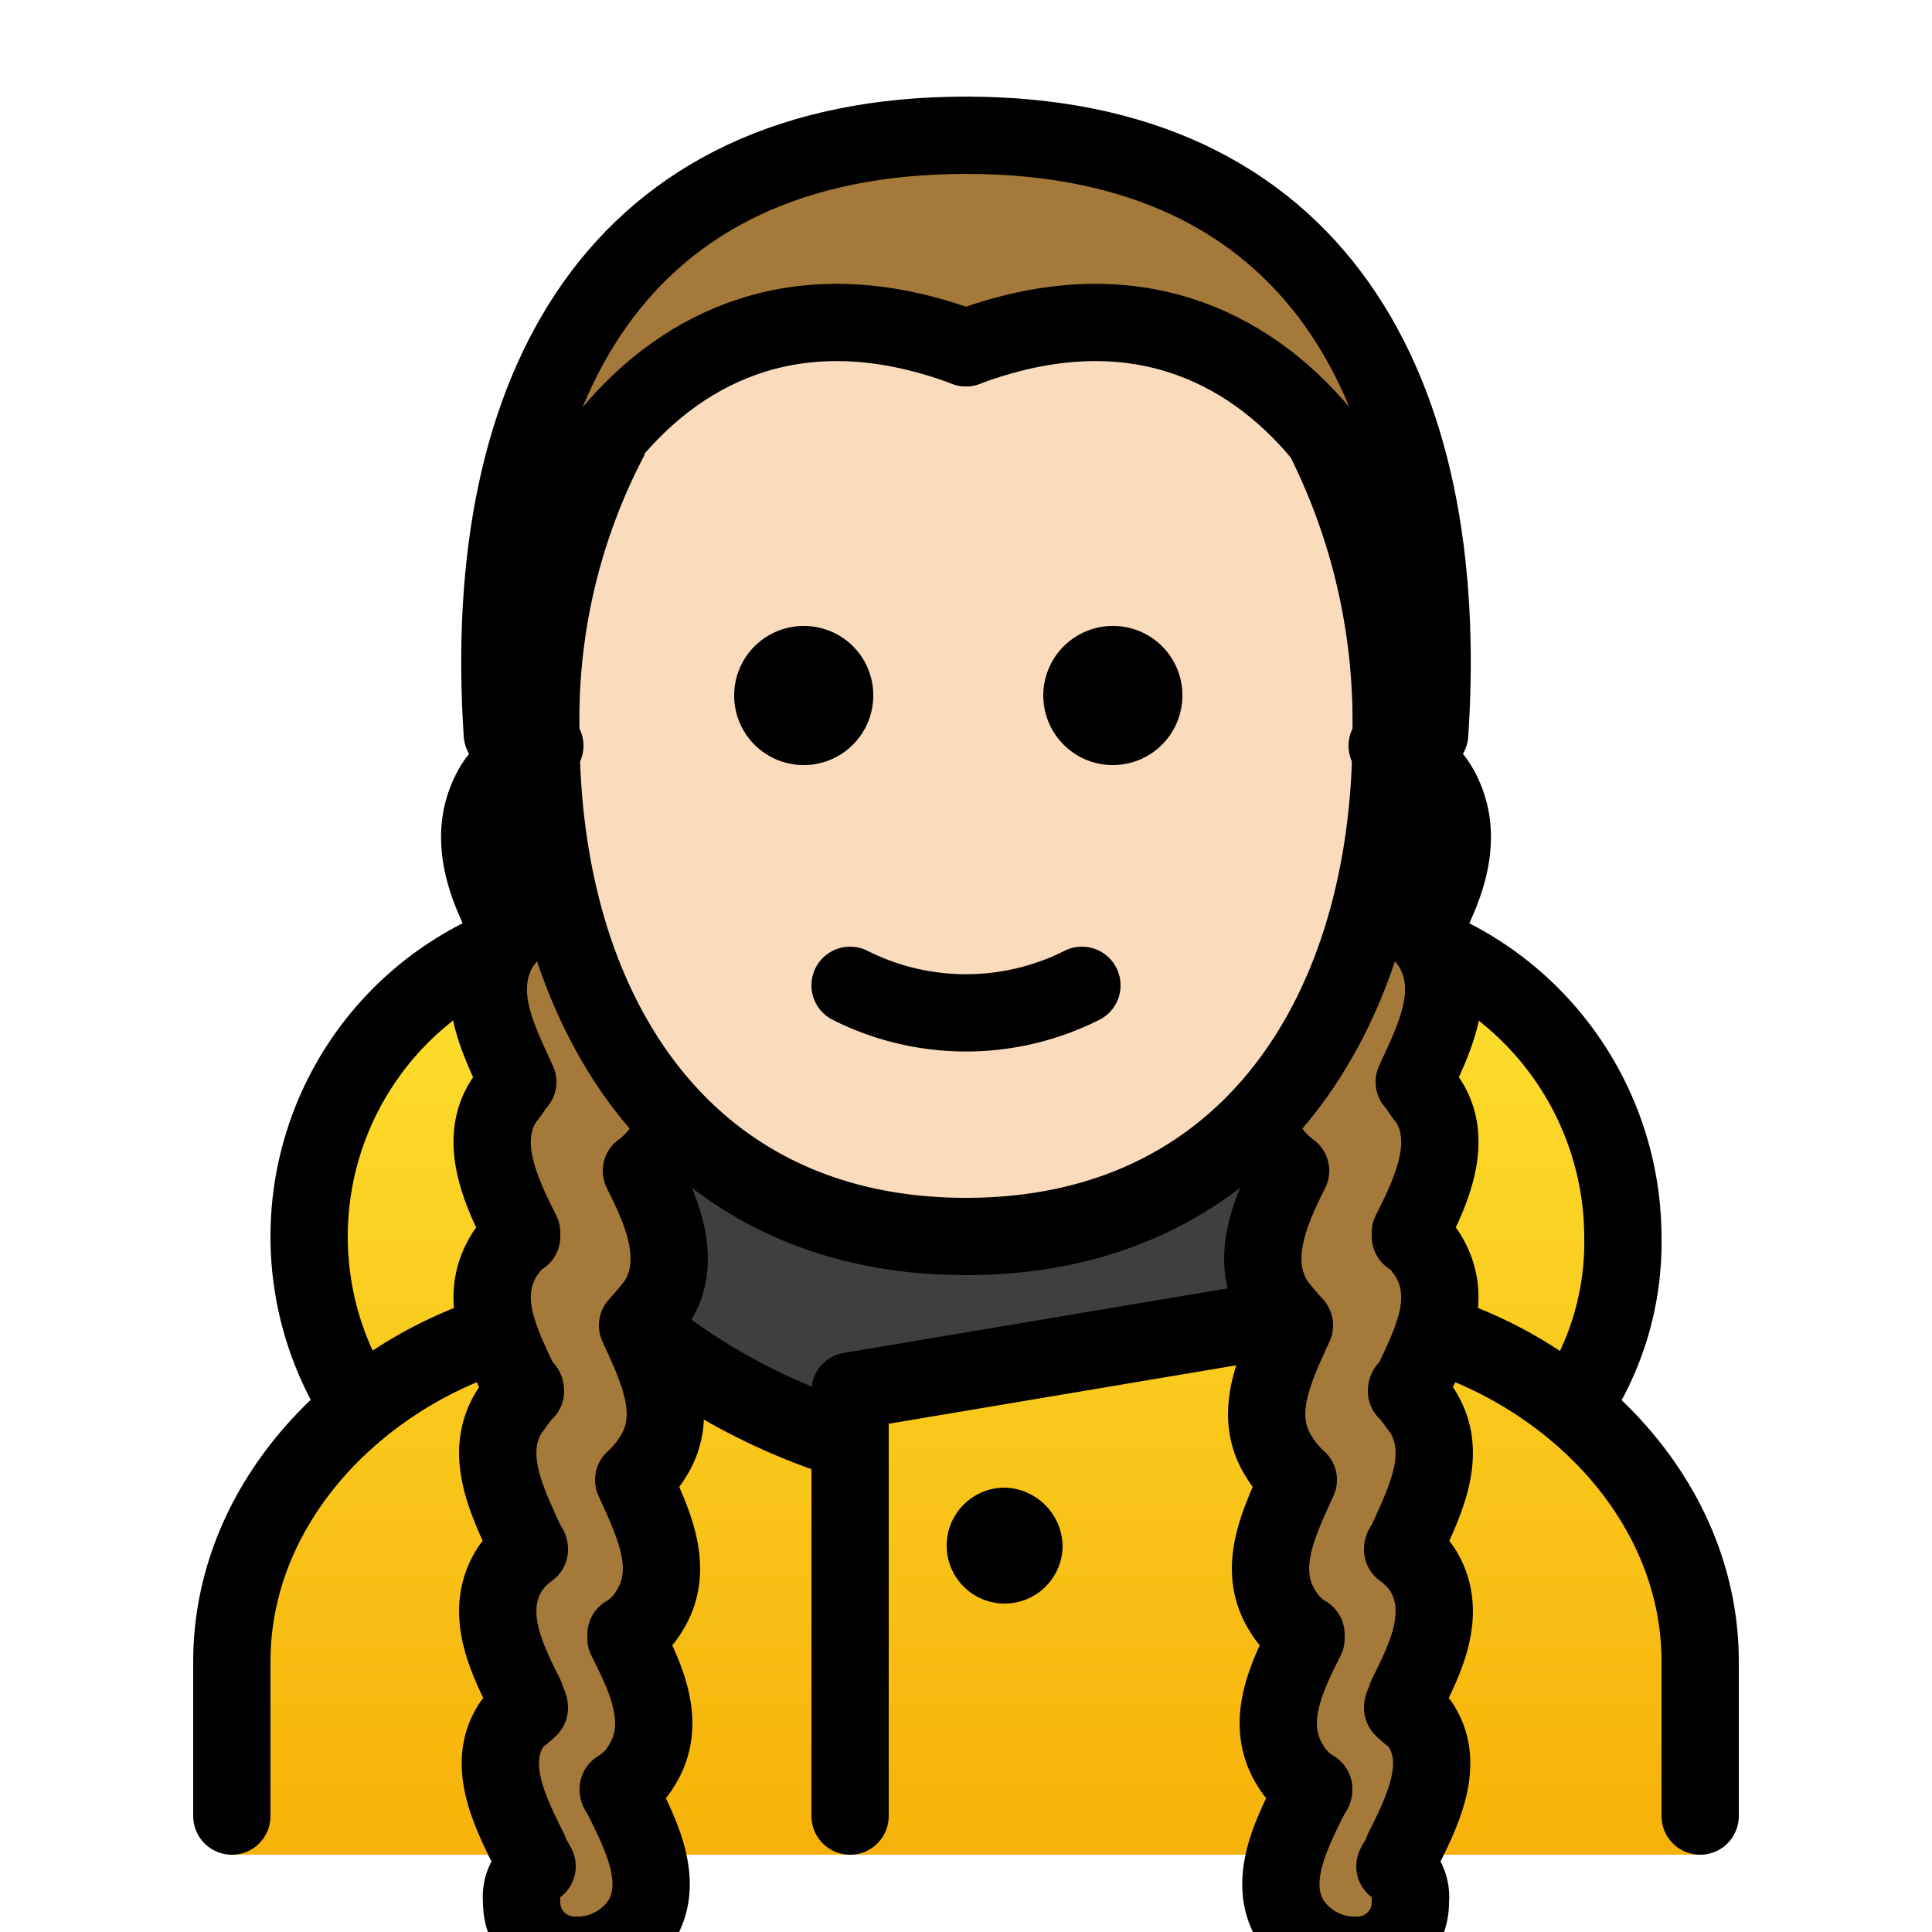<svg viewBox="11 11 50 50" xmlns="http://www.w3.org/2000/svg">
  <defs>
    <linearGradient id="yellow-gradient" x1="0%" x2="0%" y1="0%" y2="100%">
      <stop offset="0%" style="stop-color:#FDE02F;stop-opacity:1;"/>
      <stop offset="100%" style="stop-color:#F7B209;stop-opacity:1;"/>
    </linearGradient>
  </defs>
  <g id="color">
    <rect fill="#3f3f3f" height="14" width="20" x="26" y="36"/>
    <path d="M51.6,47.4A7.67,7.67,0,0,0,53,43a7.993,7.993,0,0,0-7-7.9v10c-.3,0-.7-.1-1-.1L33,47v1.3A17.954,17.954,0,0,1,27,45a3.402,3.402,0,0,0-1,.1v-10A8.07,8.07,0,0,0,19,43a7.441,7.441,0,0,0,1.4,4.4A8.637,8.637,0,0,0,17,54v5H55V54A8.799,8.799,0,0,0,51.6,47.4Z" fill="url(#yellow-gradient)"/>
    <path d="M28.4,40a1.33,1.33,0,0,1-.3.8,2.252,2.252,0,0,1-.5.5c.5,1,1.1,2.3.4,3.4a7.365,7.365,0,0,1-.5.6c.5,1.1,1.1,2.3.4,3.4a2.651,2.651,0,0,1-.5.6h0c.5,1.1,1.1,2.3.4,3.4a1.698,1.698,0,0,1-.6.6v.1c.5,1,1.1,2.2.4,3.3a1.698,1.698,0,0,1-.6.6c0,.1.1.1.1.2.5,1,1.1,2.2.5,3.2a1.966,1.966,0,0,1-1.7.9,1.367,1.367,0,0,1-1.4-1.4.975.975,0,0,1,.4-.9c-.1-.2-.2-.3-.2-.4-.5-1-1.1-2.2-.5-3.2.1-.2.3-.3.5-.5,0-.1-.1-.2-.1-.3-.5-1-1.1-2.2-.4-3.3a2.252,2.252,0,0,1,.5-.5c0-.1-.1-.1-.1-.2-.5-1.1-1.1-2.3-.4-3.4.1-.1.2-.3.4-.5a.098.098,0,0,0-.1-.1c-.5-1.1-1.2-2.3-.4-3.5.1-.1.2-.3.4-.4v-.1c-.5-1-1.2-2.4-.4-3.5.1-.1.2-.3.3-.4-.5-1.1-1.2-2.4-.4-3.6.1-.1.1-.2.2-.3-.6-1.1-1.2-2.5-.4-3.8L23.5,30C22.9,21,27,14.5,36,14.5S49.1,21,48.5,30l-.2,1.1c.8,1.3.2,2.7-.4,3.8.1.1.2.2.2.3.8,1.2.1,2.6-.4,3.6.2.2.3.3.3.4.7,1.2.1,2.5-.4,3.5v.1l.4.4c.7,1.1.1,2.4-.4,3.5a.098.098,0,0,1-.1.1,1.756,1.756,0,0,1,.4.5c.7,1.1.1,2.3-.4,3.4,0,.1-.1.1-.1.2.2.2.4.3.5.5.7,1.1.1,2.2-.4,3.3,0,.1-.1.2-.1.3l.5.5c.6,1,.1,2.1-.5,3.2-.1.1-.1.3-.2.4a1.489,1.489,0,0,1,.4.9,1.367,1.367,0,0,1-1.4,1.4,1.772,1.772,0,0,1-1.7-.9c-.6-1-.1-2.1.5-3.2,0-.1.1-.1.1-.2a1.698,1.698,0,0,1-.6-.6c-.7-1.1-.1-2.2.4-3.3v-.1a1.698,1.698,0,0,1-.6-.6c-.7-1.1-.1-2.3.4-3.4h0a1.333,1.333,0,0,1-.5-.6c-.7-1.1-.1-2.3.4-3.4a1.333,1.333,0,0,1-.5-.6c-.7-1.1-.1-2.4.4-3.4l-.5-.5a1.33,1.33,0,0,1-.3-.8H28.4Z" fill="#a57939"/>
  </g>
  <g id="skin">
    <path d="M36,20c-4.1-1.5-7.1-.2-9.1,2.2A15.287,15.287,0,0,0,25,30c0,7.2,3.7,13,11,13s11-5.8,11-13a15.287,15.287,0,0,0-1.9-7.8C43.1,19.8,40.1,18.5,36,20Z" fill="#fadcbc"/>
  </g>
  <g id="line">
    <path d="M36,20c8-3,12,5,12,10,.6-9-3-15.5-12-15.5" fill="none" stroke="#000" stroke-linecap="round" stroke-linejoin="round" stroke-width="2"/>
    <path d="M36,20c-8-3-12,5-12,10-.6-9,3-15.5,12-15.5" fill="none" stroke="#000" stroke-linecap="round" stroke-linejoin="round" stroke-width="2"/>
    <path d="M41.6,29a1.8,1.8,0,1,1-1.8-1.8A1.792,1.792,0,0,1,41.6,29"/>
    <path d="M33.6,29a1.8,1.8,0,1,1-1.8-1.8A1.792,1.792,0,0,1,33.6,29"/>
    <path d="M38.5,51A1.5,1.5,0,1,1,37,49.5,1.538,1.538,0,0,1,38.5,51"/>
    <path d="M33,36.5a6.671,6.671,0,0,0,6,0" fill="none" stroke="#000" stroke-linecap="round" stroke-linejoin="round" stroke-width="2"/>
    <path d="M26.8,22.3A15.652,15.652,0,0,0,25,30c0,7.2,3.7,13,11,13s11-5.8,11-13a16.326,16.326,0,0,0-1.8-7.8" fill="none" stroke="#000" stroke-miterlimit="10" stroke-width="2"/>
    <path d="M43.6,40a1.33,1.33,0,0,0,.3.8,2.252,2.252,0,0,0,.5.5c-.5,1-1.1,2.3-.4,3.4a7.365,7.365,0,0,0,.5.6c-.5,1.1-1.1,2.3-.4,3.4a2.651,2.651,0,0,0,.5.6h0c-.5,1.1-1.1,2.3-.4,3.4a1.698,1.698,0,0,0,.6.6v.1c-.5,1-1.1,2.2-.4,3.3a1.698,1.698,0,0,0,.6.6c0,.1-.1.1-.1.2-.5,1-1.1,2.2-.5,3.2a1.966,1.966,0,0,0,1.7.9,1.367,1.367,0,0,0,1.4-1.4.975.975,0,0,0-.4-.9c.1-.2.2-.3.2-.4.5-1,1.1-2.2.5-3.2-.1-.2-.3-.3-.5-.5,0-.1.1-.2.1-.3.5-1,1.1-2.2.4-3.3a2.252,2.252,0,0,0-.5-.5c0-.1.1-.1.1-.2.5-1.1,1.1-2.3.4-3.4-.1-.1-.2-.3-.4-.5a.098.098,0,0,1,.1-.1c.5-1.1,1.2-2.3.4-3.5-.1-.1-.2-.3-.4-.4v-.1c.5-1,1.2-2.4.4-3.5-.1-.1-.2-.3-.3-.4.5-1.1,1.2-2.4.4-3.6-.1-.1-.1-.2-.2-.3.6-1.1,1.2-2.5.4-3.8a2.56,2.56,0,0,0-1.3-1" fill="none" stroke="#000" stroke-linecap="round" stroke-linejoin="round" stroke-width="2"/>
    <path d="M28.4,40a1.33,1.33,0,0,1-.3.8,2.252,2.252,0,0,1-.5.5c.5,1,1.1,2.3.4,3.4a7.365,7.365,0,0,1-.5.6c.5,1.1,1.1,2.3.4,3.4a2.651,2.651,0,0,1-.5.6h0c.5,1.1,1.1,2.3.4,3.4a1.698,1.698,0,0,1-.6.6v.1c.5,1,1.1,2.2.4,3.3a1.698,1.698,0,0,1-.6.6c0,.1.1.1.1.2.5,1,1.1,2.2.5,3.2a1.966,1.966,0,0,1-1.7.9,1.367,1.367,0,0,1-1.4-1.4.975.975,0,0,1,.4-.9c-.1-.2-.2-.3-.2-.4-.5-1-1.1-2.2-.5-3.2.1-.2.3-.3.5-.5,0-.1-.1-.2-.1-.3-.5-1-1.1-2.2-.4-3.3a2.252,2.252,0,0,1,.5-.5c0-.1-.1-.1-.1-.2-.5-1.1-1.1-2.3-.4-3.4.1-.1.2-.3.4-.5a.098.098,0,0,0-.1-.1c-.5-1.1-1.2-2.3-.4-3.5.1-.1.2-.3.4-.4v-.1c-.5-1-1.2-2.4-.4-3.5.1-.1.2-.3.3-.4-.5-1.1-1.2-2.4-.4-3.6.1-.1.1-.2.2-.3-.6-1.1-1.2-2.5-.4-3.8a2.56,2.56,0,0,1,1.3-1" fill="none" stroke="#000" stroke-linecap="round" stroke-linejoin="round" stroke-width="2"/>
    <path d="M20.3,47.4a8.094,8.094,0,0,1,3.3-11.7" fill="none" stroke="#000" stroke-linecap="round" stroke-linejoin="round" stroke-width="2"/>
    <path d="M27.7,45.5A16.066,16.066,0,0,0,33,48.3" fill="none" stroke="#000" stroke-linecap="round" stroke-linejoin="round" stroke-width="2"/>
    <path d="M17,58V54c0-4,3.1-7.3,6.9-8.5" fill="none" stroke="#000" stroke-linecap="round" stroke-linejoin="round" stroke-width="2"/>
    <path d="M44.3,45.1,33,47V58" fill="none" stroke="#000" stroke-linecap="round" stroke-linejoin="round" stroke-width="2"/>
    <path d="M55,58V54c0-4-3.1-7.3-6.9-8.5" fill="none" stroke="#000" stroke-linecap="round" stroke-linejoin="round" stroke-width="2"/>
    <path d="M51.7,47.4A7.578,7.578,0,0,0,53,43a8.143,8.143,0,0,0-4.6-7.3" fill="none" stroke="#000" stroke-linecap="round" stroke-linejoin="round" stroke-width="2"/>
  </g>
</svg>